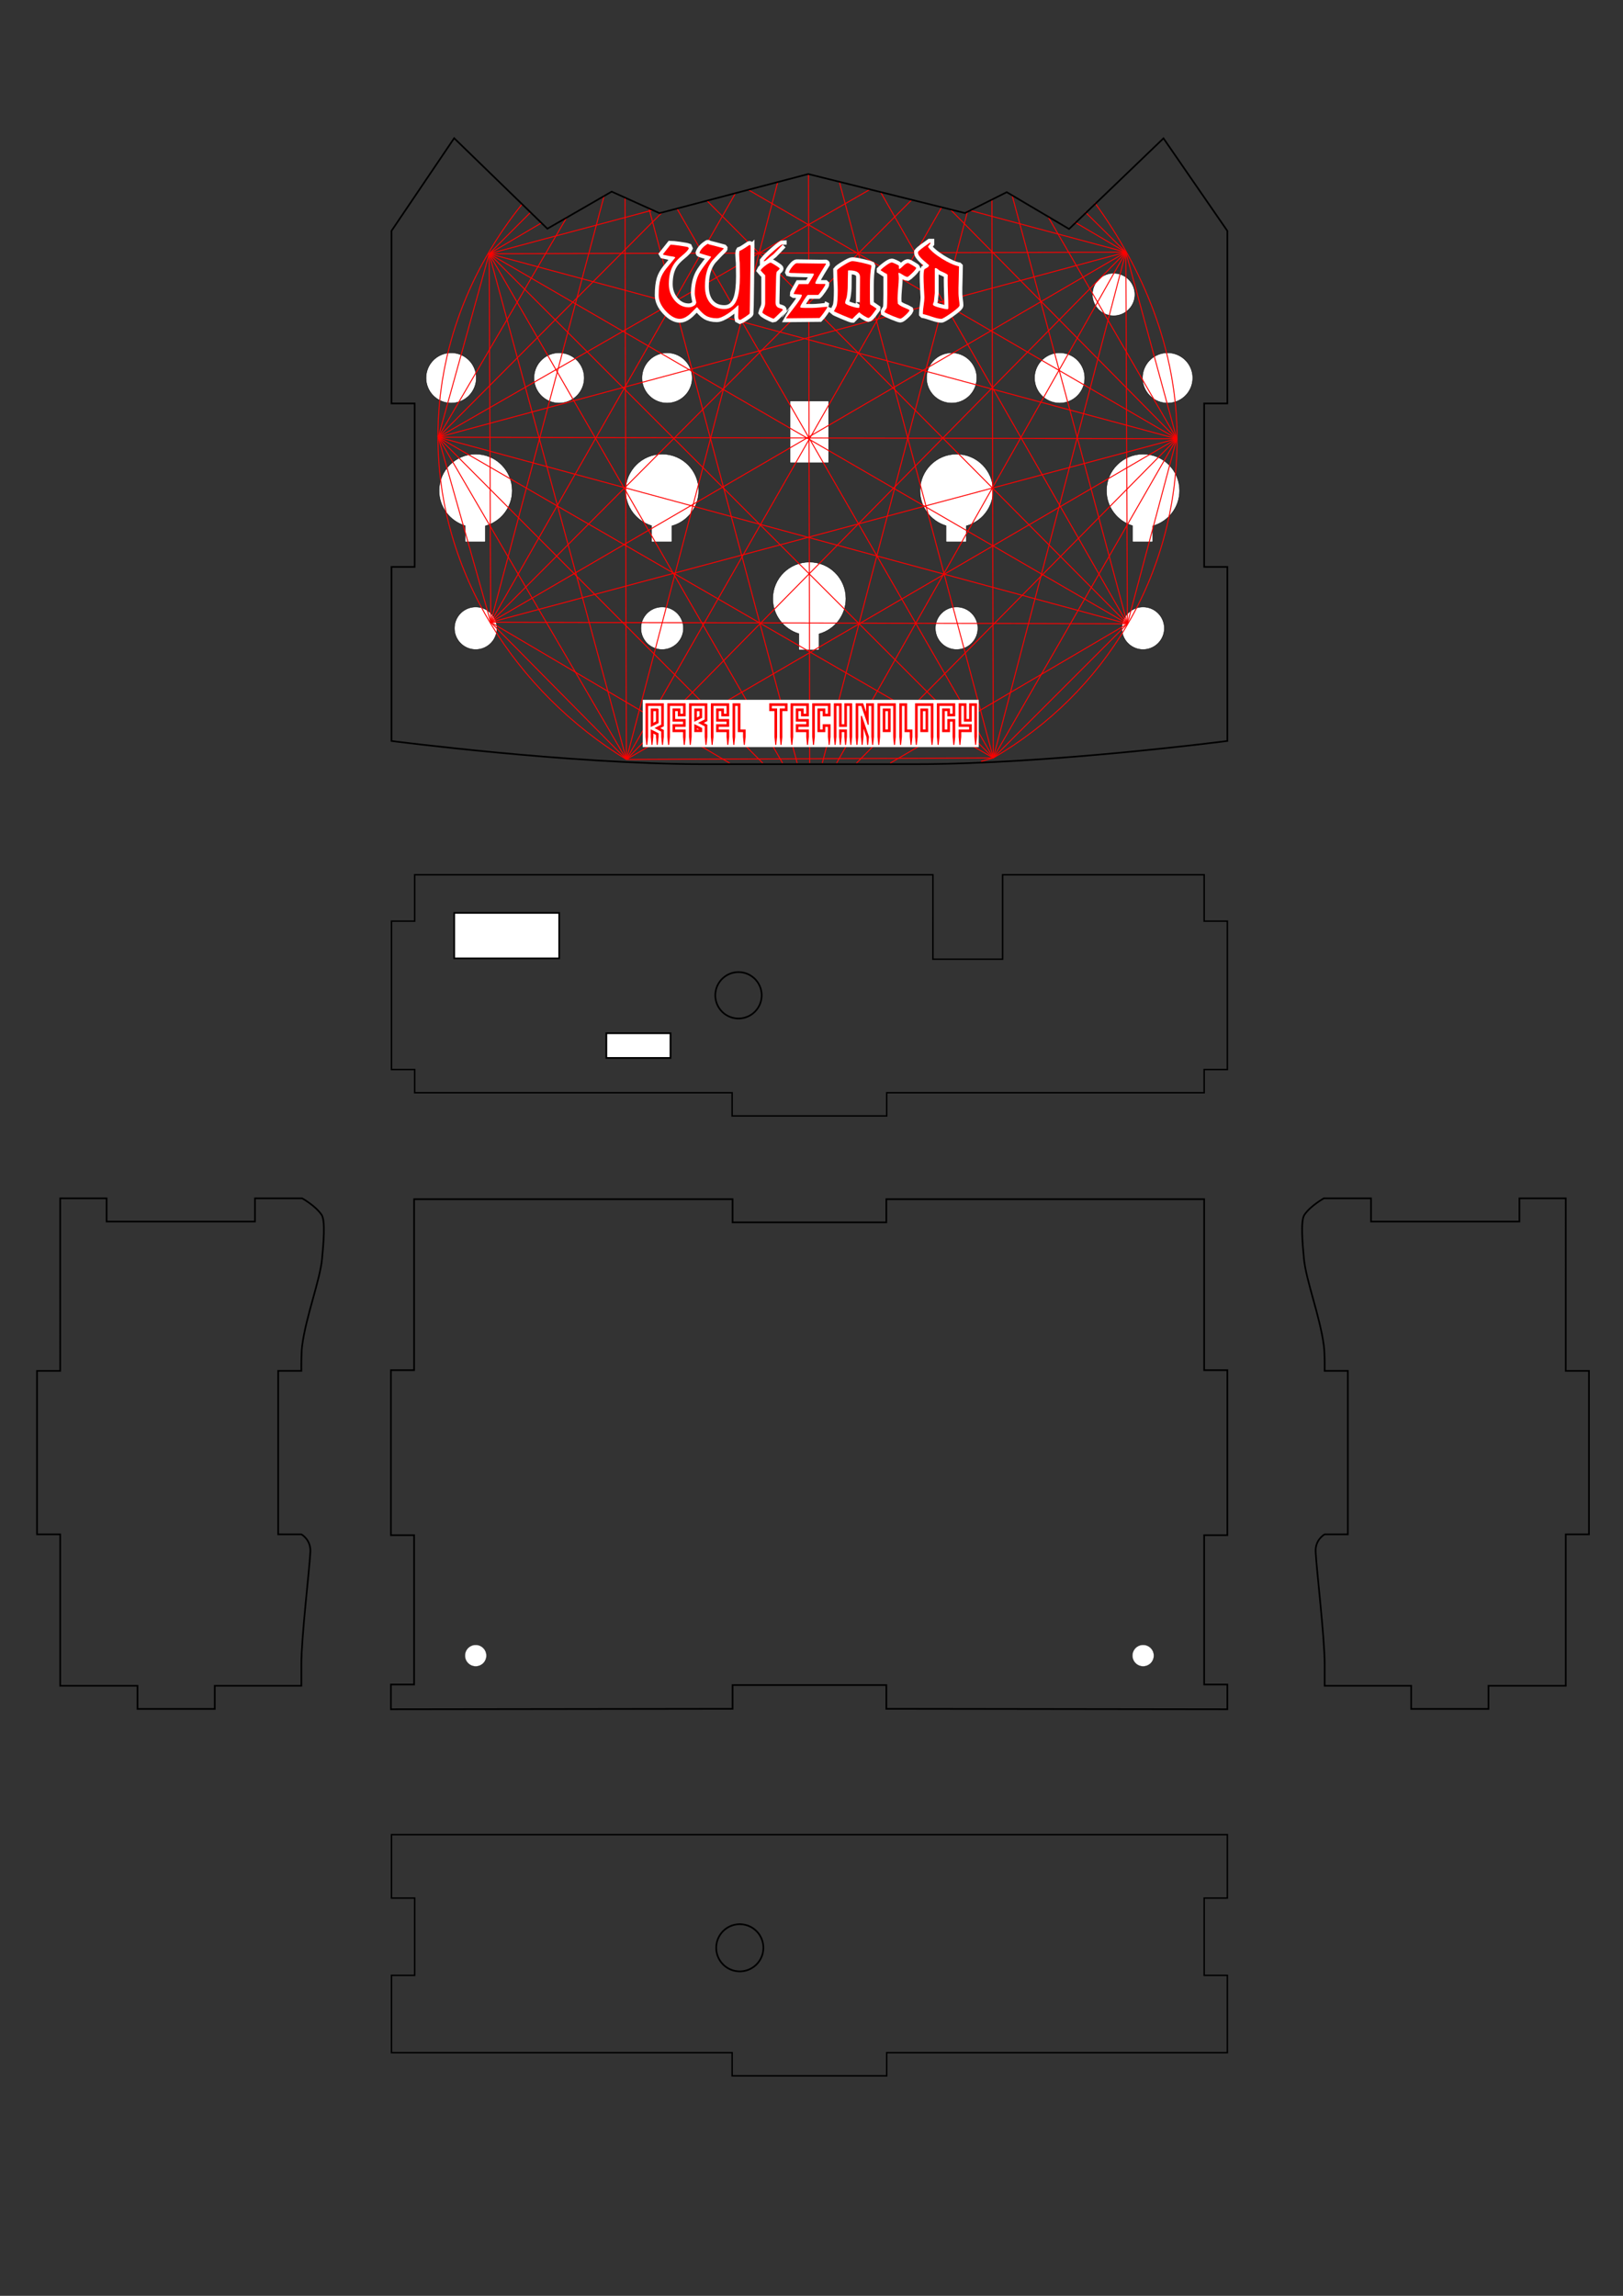 <?xml version="1.0" encoding="UTF-8" standalone="no"?>
<!-- Created with Inkscape (http://www.inkscape.org/) -->

<svg
   xmlns:dc="http://purl.org/dc/elements/1.1/"
   xmlns:cc="http://creativecommons.org/ns#"
   xmlns:rdf="http://www.w3.org/1999/02/22-rdf-syntax-ns#"
   xmlns:svg="http://www.w3.org/2000/svg"
   xmlns="http://www.w3.org/2000/svg"
   xmlns:sodipodi="http://sodipodi.sourceforge.net/DTD/sodipodi-0.dtd"
   xmlns:inkscape="http://www.inkscape.org/namespaces/inkscape"
   width="210mm"
   height="297mm"
   viewBox="0 0 744.094 1052.362"
   id="svg2"
   version="1.1"
   inkscape:version="0.92.1 r15371"
   sodipodi:docname="Wizard.svg">
  <rect x="0" y="0" width="744.094" height="1052.362" fill="#333333" stroke="none"/>
  <defs
     id="defs4">
    <g
       id="potgrading" />
    <g
       id="potgrading-5" />
    <pattern
       y="0"
       x="0"
       height="6"
       width="6"
       patternUnits="userSpaceOnUse"
       id="EMFhbasepattern" />
  </defs>
  <sodipodi:namedview
     id="base"
     pagecolor="#ffffff"
     bordercolor="#666666"
     borderopacity="1.0"
     inkscape:pageopacity="0.0"
     inkscape:pageshadow="2"
     inkscape:zoom="1.7355949"
     inkscape:cx="291.74577"
     inkscape:cy="579.7067"
     inkscape:document-units="mm"
     inkscape:current-layer="layer1"
     showgrid="false"
     units="mm"
     inkscape:window-width="1920"
     inkscape:window-height="1016"
     inkscape:window-x="0"
     inkscape:window-y="27"
     inkscape:window-maximized="1" />
  <g
     inkscape:label="Layer 1"
     inkscape:groupmode="layer"
     id="layer1"
     transform="translate(0,4.7244096e-6)">
    <g
       id="g7227"
       transform="translate(139.619,222)">
      <path
         style="fill:none;stroke:#000000;stroke-width:0.665px;stroke-linecap:butt;stroke-linejoin:miter;stroke-opacity:1"
         d="m 50.49,200.238 v -21.26 l 145.545,-0.002 h 70.866 21.196 l -0.002,38.707 h 31.955 v -38.707 l 92.399,0.002 v 21.26 h 10.63 l -6.1e-4,68.028 h -10.629 v 10.631 H 266.901 v 10.631 h -70.866 v -10.631 l -145.545,4e-4 V 268.267 H 39.86 l 5.8e-4,-68.028 h -3.1e-4 z"
         id="path7229"
         inkscape:connector-curvature="0"
         sodipodi:nodetypes="cccccccccccccccccccccccc" />
    </g>
    <g
       id="g7315"
       transform="translate(139.622,642.001)">
      <g
         transform="translate(0,20)"
         id="g7223">
        <path
           style="fill:none;stroke:#000000;stroke-width:0.665px;stroke-linecap:butt;stroke-linejoin:miter;stroke-opacity:1"
           d="m 39.858,178.976 156.178,0.002 70.866,-7.4e-4 h 156.175 v 29.056 h -10.63 l -1e-5,35.433 h 10.63 v 35.432 H 266.902 v 10.631 H 196.035 V 278.898 H 39.858 V 243.466 H 50.487 V 208.033 H 39.858 Z"
           id="rect4192"
           inkscape:connector-curvature="0"
           sodipodi:nodetypes="ccccccccccccccccccc" />
      </g>
    </g>
    <path
       transform="matrix(2.197,0,0,2.285,9.097,302.781)"
       style="fill:none;stroke:#000000;stroke-width:0.341;stroke-miterlimit:4;stroke-dasharray:none;stroke-opacity:1"
       d="m 154.805,67.156 a 4.838,4.652 0 0 1 -4.838,4.652 4.838,4.652 0 0 1 -4.838,-4.652 4.838,4.652 0 0 1 4.838,-4.652 4.838,4.652 0 0 1 4.838,4.652 z"
       id="path7321" />
    <path
       transform="matrix(2.234,0,0,2.324,4.142,736.766)"
       style="fill:none;stroke:#000000;stroke-width:0.341;stroke-miterlimit:4;stroke-dasharray:none;stroke-opacity:1"
       d="m 154.805,67.156 a 4.838,4.652 0 0 1 -4.838,4.652 4.838,4.652 0 0 1 -4.838,-4.652 4.838,4.652 0 0 1 4.838,-4.652 4.838,4.652 0 0 1 4.838,4.652 z"
       id="path7352" />
    <path
       style="fill:#ffffff;fill-opacity:1;fill-rule:nonzero;stroke:#000000;stroke-width:0.801;stroke-miterlimit:4;stroke-opacity:1;stroke-dasharray:none"
       d="m 277.989,473.614 29.409,0 0,11.337 -29.409,0 z"
       id="rect3126"
       inkscape:connector-curvature="0"
       sodipodi:nodetypes="ccccc" />
    <g
       id="g3168"
       transform="matrix(-1,0,0,1,597.394,-121.474)">
      <path
         style="fill:none;stroke:#000000;stroke-width:0.756px;stroke-linecap:butt;stroke-linejoin:miter;stroke-opacity:1"
         d="m 534.354,904.828 v -10.63 l 35.434,1e-5 v -69.412 h 10.63 v -74.927 h -10.63 l 9.2e-4,-79.088 h -21.261 v 8.631 2 0 h -68.032 v 0 0 0 0 9e-5 10e-5 -10.632 l -21.615,10e-4 c 0,0 -6.114,3.367 -8.95,7.589 -1.811,2.696 -0.805,13.588 -0.197,20.048 0.949,10.075 7.402,26.46 9.147,40.038 0.485,3.775 0.354,11.411 0.354,11.411 h 10.63 l -5.8e-4,74.927 H 459.235 c 0,0 -4.444,2.417 -4.133,8.065 0.485,8.827 4.134,39.274 4.134,51.517 v 9.83 l 39.685,-10e-6 v 10.63 z"
         id="path3170"
         inkscape:connector-curvature="0"
         sodipodi:nodetypes="cccccccccccccccccccccssaccccsscccc" />
    </g>
    <g
       id="g5416"
       style="fill:#ffffff;stroke:#000000;stroke-width:0.05"
       transform="matrix(3.543,0,0,3.543,191.622,96.342)">
      <path
         id="path5428"
         style="fill:#ffffff;stroke:#000000"
         d="m 7.47,31.56 c -2.613,0 -4.738,2.116 -4.738,4.728 0,2.136 1.421,3.946 3.365,4.533 l 0,2.107 2.633,1.41e-4 0,-2.08 c 1.996,-0.555 3.467,-2.388 3.467,-4.561 C 12.198,33.675 10.082,31.56 7.47,31.56 z"
         inkscape:connector-curvature="0" />
      <path
         id="path5478"
         style="fill:#ffffff;stroke:#000000"
         d="m 31.6,31.56 c -2.613,0 -4.738,2.116 -4.738,4.728 0,2.136 1.421,3.946 3.365,4.533 l 0,2.107 2.633,1.41e-4 0,-2.08 c 1.996,-0.555 3.467,-2.388 3.467,-4.561 C 36.328,33.675 34.212,31.56 31.6,31.56 z"
         inkscape:connector-curvature="0" />
      <path
         id="path5528"
         style="fill:#ffffff;stroke:#000000"
         d="m 93.83,31.56 c -2.613,0 -4.738,2.116 -4.738,4.728 0,2.136 1.421,3.946 3.365,4.533 l 0,2.107 2.633,1.41e-4 0,-2.08 c 1.996,-0.555 3.467,-2.388 3.467,-4.561 C 98.558,33.675 96.442,31.56 93.83,31.56 z"
         inkscape:connector-curvature="0" />
      <path
         id="path5578"
         style="fill:#ffffff;stroke:#000000"
         d="m 69.7,31.56 c -2.613,0 -4.738,2.116 -4.738,4.728 0,2.136 1.421,3.946 3.365,4.533 l 0,2.107 2.633,1.41e-4 0,-2.08 c 1.996,-0.555 3.467,-2.388 3.467,-4.561 C 74.428,33.675 72.312,31.56 69.7,31.56 z"
         inkscape:connector-curvature="0" />
      <path
         id="path5628"
         style="fill:#ffffff;stroke:#000000"
         d="m 50.65,45.53 c -2.613,0 -4.738,2.116 -4.738,4.728 0,2.136 1.421,3.946 3.365,4.533 l 0,2.107 2.633,1.41e-4 0,-2.08 c 1.996,-0.555 3.467,-2.388 3.467,-4.561 C 55.378,47.645 53.262,45.53 50.65,45.53 z"
         inkscape:connector-curvature="0" />
      <path
         style="fill:#ffffff;stroke:#000000;stroke-width:0.05"
         d="m 10.22,54.09 a 2.75,2.75 0 0 1 -2.75,2.75 2.75,2.75 0 0 1 -2.75,-2.75 2.75,2.75 0 0 1 2.75,-2.75 A 2.75,2.75 0 0 1 10.22,54.09 Z"
         id="circle5678" />
      <path
         style="fill:#ffffff;stroke:#000000;stroke-width:0.05"
         d="m 34.35,54.09 a 2.75,2.75 0 0 1 -2.75,2.75 2.75,2.75 0 0 1 -2.75,-2.75 2.75,2.75 0 0 1 2.75,-2.75 2.75,2.75 0 0 1 2.75,2.75 z"
         id="circle5680" />
      <path
         style="fill:#ffffff;stroke:#000000;stroke-width:0.05"
         d="m 72.45,54.09 a 2.75,2.75 0 0 1 -2.75,2.75 2.75,2.75 0 0 1 -2.75,-2.75 2.75,2.75 0 0 1 2.75,-2.75 2.75,2.75 0 0 1 2.75,2.75 z"
         id="circle5682" />
      <path
         style="fill:#ffffff;stroke:#000000;stroke-width:0.05"
         d="m 96.58,54.09 a 2.75,2.75 0 0 1 -2.75,2.75 2.75,2.75 0 0 1 -2.75,-2.75 2.75,2.75 0 0 1 2.75,-2.75 2.75,2.75 0 0 1 2.75,2.75 z"
         id="circle5684" />
      <path
         style="fill:#ffffff;stroke:#000000"
         d="m 48.15,24.69 h 5 v 8 h -5 z"
         id="rect5686" />
      <path
         style="fill:#ffffff;stroke:#000000"
         d="m 7.545,21.705 a 3.25,3.25 0 0 1 -3.25,3.25 3.25,3.25 0 0 1 -3.25,-3.25 3.25,3.25 0 0 1 3.25,-3.25 3.25,3.25 0 0 1 3.25,3.25 z"
         id="circle5688" />
      <path
         style="fill:#ffffff;stroke:#000000"
         d="m 21.515,21.705 a 3.25,3.25 0 0 1 -3.25,3.25 3.25,3.25 0 0 1 -3.25,-3.25 3.25,3.25 0 0 1 3.25,-3.25 3.25,3.25 0 0 1 3.25,3.25 z"
         id="circle5690" />
      <path
         style="fill:#ffffff;stroke:#000000"
         d="m 35.485,21.705 a 3.25,3.25 0 0 1 -3.25,3.25 3.25,3.25 0 0 1 -3.25,-3.25 3.25,3.25 0 0 1 3.25,-3.25 3.25,3.25 0 0 1 3.25,3.25 z"
         id="circle5692" />
      <path
         style="fill:#ffffff;stroke:#000000"
         d="m 72.315,21.705 a 3.25,3.25 0 0 1 -3.25,3.25 3.25,3.25 0 0 1 -3.25,-3.25 3.25,3.25 0 0 1 3.25,-3.25 3.25,3.25 0 0 1 3.25,3.25 z"
         id="circle5694" />
      <path
         style="fill:#ffffff;stroke:#000000"
         d="m 86.285,21.705 a 3.25,3.25 0 0 1 -3.25,3.25 3.25,3.25 0 0 1 -3.25,-3.25 3.25,3.25 0 0 1 3.25,-3.25 3.25,3.25 0 0 1 3.25,3.25 z"
         id="circle5696" />
      <path
         style="fill:#ffffff;stroke:#000000"
         d="m 100.255,21.705 a 3.25,3.25 0 0 1 -3.25,3.25 3.25,3.25 0 0 1 -3.25,-3.25 3.25,3.25 0 0 1 3.25,-3.25 3.25,3.25 0 0 1 3.25,3.25 z"
         id="circle5698" />
      <path
         id="path3775"
         d="m 92.77,10.91 a 2.75,2.75 0 0 1 -2.75,2.75 2.75,2.75 0 0 1 -2.75,-2.75 2.75,2.75 0 0 1 2.75,-2.75 2.75,2.75 0 0 1 2.75,2.75 z"
         style="fill:#ffffff;stroke:#000000;stroke-width:0.05"
         inkscape:connector-curvature="0" />
    </g>
    <path
       sodipodi:nodetypes="ccccc"
       inkscape:connector-curvature="0"
       id="path5848"
       d="m 208.249,418.455 h 48.123 v 20.839 h -48.123 z"
       style="fill:#ffffff;fill-opacity:1;fill-rule:nonzero;stroke:#000000;stroke-width:0.775;stroke-miterlimit:4;stroke-dasharray:none;stroke-opacity:1" />
    <g
       transform="translate(148.075,-121.474)"
       id="g10409">
      <path
         sodipodi:nodetypes="cccccccccccccccccccccssaccccsscccc"
         inkscape:connector-curvature="0"
         id="path10411"
         d="m 534.354,904.828 v -10.63 l 35.434,1e-5 v -69.412 h 10.63 v -74.927 h -10.63 l 9.2e-4,-79.088 h -21.261 v 8.631 2 0 h -68.032 v 0 0 0 0 9e-5 10e-5 -10.632 l -21.615,10e-4 c 0,0 -6.114,3.367 -8.95,7.589 -1.811,2.696 -0.805,13.588 -0.197,20.048 0.949,10.075 7.402,26.46 9.147,40.038 0.485,3.775 0.354,11.411 0.354,11.411 h 10.63 l -5.8e-4,74.927 H 459.235 c 0,0 -4.444,2.417 -4.133,8.065 0.485,8.827 4.134,39.274 4.134,51.517 v 9.83 l 39.685,-10e-6 v 10.63 z"
         style="fill:none;stroke:#000000;stroke-width:0.756px;stroke-linecap:butt;stroke-linejoin:miter;stroke-opacity:1" />
    </g>
    <g
       id="g4861"
       transform="matrix(3.745,0,0,3.745,169.829,-288.565)"
       style="stroke:#ff0000;stroke-width:0.118;stroke-miterlimit:4;stroke-dasharray:none;stroke-opacity:1">
      <path
         style="fill:none;stroke:#ff0000;stroke-width:0.472;stroke-linecap:butt;stroke-linejoin:miter;stroke-miterlimit:4;stroke-dasharray:none;stroke-opacity:1"
         d="m 536.086,99.221 c 23.576,32.42 40.325,71.73 40.325,115.581 v 0 c 0,67.297 -35.625,124.57 -90.011,156.268"
         id="path3773"
         transform="matrix(0.25,0,0,0.25,-45.35,77.056)"
         inkscape:connector-curvature="0"
         sodipodi:nodetypes="cccc" />
      <path
         style="fill:none;stroke:#ff0000;stroke-width:0.472;stroke-linecap:butt;stroke-linejoin:miter;stroke-miterlimit:4;stroke-dasharray:none;stroke-opacity:1"
         d="m 306.73,371.825 c -53.512,-32.873 -92.268,-90.743 -92.268,-158.078 0,-43.458 15.972,-82.317 41.102,-113.678"
         id="path3769"
         transform="matrix(0.25,0,0,0.25,-45.35,77.056)"
         inkscape:connector-curvature="0"
         sodipodi:nodetypes="csc" />
      <path
         style="fill:none;stroke:#ff0000;stroke-width:0.472;stroke-linecap:butt;stroke-linejoin:miter;stroke-miterlimit:4;stroke-dasharray:none;stroke-opacity:1"
         d="M 380.93 88.857 L 306.73 371.825 "
         id="path3765"
         transform="matrix(0.25,0,0,0.25,-45.35,77.056)" />
      <path
         style="fill:none;stroke:#ff0000;stroke-width:0.472;stroke-linecap:butt;stroke-linejoin:miter;stroke-miterlimit:4;stroke-dasharray:none;stroke-opacity:1"
         d="M 396.517 373.637 L 395.92 85.257 "
         id="path3761"
         transform="matrix(0.25,0,0,0.25,-45.35,77.056)" />
      <path
         style="fill:none;stroke:#ff0000;stroke-width:0.472;stroke-linecap:butt;stroke-linejoin:miter;stroke-miterlimit:4;stroke-dasharray:none;stroke-opacity:1"
         d="M 324.531 103.688 L 214.63 214.047 "
         id="path3757"
         transform="matrix(0.25,0,0,0.25,-45.35,77.056)" />
      <path
         style="fill:none;stroke:#ff0000;stroke-width:0.472;stroke-linecap:butt;stroke-linejoin:miter;stroke-miterlimit:4;stroke-dasharray:none;stroke-opacity:1"
         d="M 240.297 304.637 L 360.34 94.271 "
         id="path3753"
         transform="matrix(0.25,0,0,0.25,-45.35,77.056)" />
      <path
         style="fill:none;stroke:#ff0000;stroke-width:0.472;stroke-linecap:butt;stroke-linejoin:miter;stroke-miterlimit:4;stroke-dasharray:none;stroke-opacity:1"
         d="M 239.542 124.212 L 264.992 109.213 "
         id="path3749"
         transform="matrix(0.25,0,0,0.25,-45.35,77.056)" />
      <path
         style="fill:none;stroke:#ff0000;stroke-width:0.472;stroke-linecap:butt;stroke-linejoin:miter;stroke-miterlimit:4;stroke-dasharray:none;stroke-opacity:1"
         d="M 431.228 94.052 L 552.078 305.392 "
         id="path3747"
         transform="matrix(0.25,0,0,0.25,-45.35,77.056)" />
      <path
         style="fill:none;stroke:#ff0000;stroke-width:0.472;stroke-linecap:butt;stroke-linejoin:miter;stroke-miterlimit:4;stroke-dasharray:none;stroke-opacity:1"
         d="M 486.4 371.07 L 411.019 89.019 "
         id="path3743"
         transform="matrix(0.25,0,0,0.25,-45.35,77.056)" />
      <path
         style="fill:none;stroke:#ff0000;stroke-width:0.472;stroke-linecap:butt;stroke-linejoin:miter;stroke-miterlimit:4;stroke-dasharray:none;stroke-opacity:1"
         d="M 465.38 102.556 L 576.235 214.802 "
         id="path3741"
         transform="matrix(0.25,0,0,0.25,-45.35,77.056)" />
      <path
         style="fill:none;stroke:#ff0000;stroke-width:0.472;stroke-linecap:butt;stroke-linejoin:miter;stroke-miterlimit:4;stroke-dasharray:none;stroke-opacity:1"
         d="M 551.323 123.457 L 526.205 108.704 "
         id="path3735"
         transform="matrix(0.25,0,0,0.25,-45.35,77.056)" />
      <path
         style="fill:none;stroke:#ff0000;stroke-width:0.472;stroke-linecap:butt;stroke-linejoin:miter;stroke-miterlimit:4;stroke-dasharray:none;stroke-opacity:1"
         d="M 435.893 373.637 L 552.078 305.392 "
         id="path3733"
         transform="matrix(0.25,0,0,0.25,-45.35,77.056)" />
      <path
         style="fill:none;stroke:#ff0000;stroke-width:0.472;stroke-linecap:butt;stroke-linejoin:miter;stroke-miterlimit:4;stroke-dasharray:none;stroke-opacity:1"
         d="M 486.4 371.07 L 480.39 372.787 "
         id="path3729"
         transform="matrix(0.25,0,0,0.25,-45.35,77.056)" />
      <path
         style="fill:none;stroke:#ff0000;stroke-width:0.472;stroke-linecap:butt;stroke-linejoin:miter;stroke-miterlimit:4;stroke-dasharray:none;stroke-opacity:1"
         d="M 409.646 373.637 L 551.323 123.457 "
         id="path3727"
         transform="matrix(0.25,0,0,0.25,-45.35,77.056)" />
      <path
         style="fill:none;stroke:#ff0000;stroke-width:0.472;stroke-linecap:butt;stroke-linejoin:miter;stroke-miterlimit:4;stroke-dasharray:none;stroke-opacity:1"
         d="M 576.235 214.802 L 419.377 373.637 "
         id="path3723"
         transform="matrix(0.25,0,0,0.25,-45.35,77.056)" />
      <path
         style="fill:none;stroke:#ff0000;stroke-width:0.472;stroke-linecap:butt;stroke-linejoin:miter;stroke-miterlimit:4;stroke-dasharray:none;stroke-opacity:1"
         d="M 390.391 373.637 L 317.824 102.116 "
         id="path3719"
         transform="matrix(0.25,0,0,0.25,-45.35,77.056)" />
      <path
         style="fill:none;stroke:#ff0000;stroke-width:0.472;stroke-linecap:butt;stroke-linejoin:miter;stroke-miterlimit:4;stroke-dasharray:none;stroke-opacity:1"
         d="M 473.886 103.179 L 402.649 373.637 "
         id="path3715"
         transform="matrix(0.25,0,0,0.25,-45.35,77.056)" />
      <path
         style="fill:none;stroke:#ff0000;stroke-width:0.472;stroke-linecap:butt;stroke-linejoin:miter;stroke-miterlimit:4;stroke-dasharray:none;stroke-opacity:1"
         d="M 373.561 373.637 L 214.63 214.047 "
         id="path3711"
         transform="matrix(0.25,0,0,0.25,-45.35,77.056)" />
      <path
         style="fill:none;stroke:#ff0000;stroke-width:0.472;stroke-linecap:butt;stroke-linejoin:miter;stroke-miterlimit:4;stroke-dasharray:none;stroke-opacity:1"
         d="M 239.542 124.212 L 383.255 373.638 "
         id="path3707"
         transform="matrix(0.25,0,0,0.25,-45.35,77.056)" />
      <path
         style="fill:none;stroke:#ff0000;stroke-width:0.472;stroke-linecap:butt;stroke-linejoin:miter;stroke-miterlimit:4;stroke-dasharray:none;stroke-opacity:1"
         d="M 240.297 304.637 L 357.371 373.637 "
         id="path3701"
         transform="matrix(0.25,0,0,0.25,-45.35,77.056)" />
      <path
         style="fill:none;stroke:#ff0000;stroke-width:0.472;stroke-linecap:butt;stroke-linejoin:miter;stroke-miterlimit:4;stroke-dasharray:none;stroke-opacity:1"
         d="M 239.542 124.212 L 214.63 214.047 L 277.785 106.006 "
         id="path3697"
         transform="matrix(0.25,0,0,0.25,-45.35,77.056)" />
      <path
         style="fill:none;stroke:#ff0000;stroke-width:0.472;stroke-linecap:butt;stroke-linejoin:miter;stroke-miterlimit:4;stroke-dasharray:none;stroke-opacity:1"
         d="M 426.014 92.752 L 214.63 214.047 L 551.323 123.457 "
         id="path3695"
         transform="matrix(0.25,0,0,0.25,-45.35,77.056)" />
      <path
         style="fill:none;stroke:#ff0000;stroke-width:0.472;stroke-linecap:butt;stroke-linejoin:miter;stroke-miterlimit:4;stroke-dasharray:none;stroke-opacity:1"
         d="M 576.235 214.802 L 214.63 214.047 L 552.078 305.392 "
         id="path3691"
         transform="matrix(0.25,0,0,0.25,-45.35,77.056)" />
      <path
         style="fill:none;stroke:#ff0000;stroke-width:0.472;stroke-linecap:butt;stroke-linejoin:miter;stroke-miterlimit:4;stroke-dasharray:none;stroke-opacity:1"
         d="M 486.4 371.07 L 214.63 214.047 L 306.73 371.825 "
         id="path3689"
         transform="matrix(0.25,0,0,0.25,-45.35,77.056)" />
      <path
         style="fill:none;stroke:#ff0000;stroke-width:0.472;stroke-linecap:butt;stroke-linejoin:miter;stroke-miterlimit:4;stroke-dasharray:none;stroke-opacity:1"
         d="M 214.63 214.047 L 240.297 304.637 "
         id="path3687"
         transform="matrix(0.25,0,0,0.25,-45.35,77.056)" />
      <path
         style="fill:none;stroke:#ff0000;stroke-width:0.472;stroke-linecap:butt;stroke-linejoin:miter;stroke-miterlimit:4;stroke-dasharray:none;stroke-opacity:1"
         d="M 551.323 123.457 L 576.235 214.802 L 513.393 106.4 "
         id="path3683"
         transform="matrix(0.25,0,0,0.25,-45.35,77.056)" />
      <path
         style="fill:none;stroke:#ff0000;stroke-width:0.472;stroke-linecap:butt;stroke-linejoin:miter;stroke-miterlimit:4;stroke-dasharray:none;stroke-opacity:1"
         d="M 366.153 92.743 L 576.235 214.802 L 239.542 124.212 "
         id="path3681"
         transform="matrix(0.25,0,0,0.25,-45.35,77.056)" />
      <path
         style="fill:none;stroke:#ff0000;stroke-width:0.472;stroke-linecap:butt;stroke-linejoin:miter;stroke-miterlimit:4;stroke-dasharray:none;stroke-opacity:1"
         d="M 240.297 304.637 L 576.235 214.802 L 306.73 371.825 "
         id="path3677"
         transform="matrix(0.25,0,0,0.25,-45.35,77.056)" />
      <path
         style="fill:none;stroke:#ff0000;stroke-width:0.472;stroke-linecap:butt;stroke-linejoin:miter;stroke-miterlimit:4;stroke-dasharray:none;stroke-opacity:1"
         d="M 486.4 371.07 L 576.235 214.802 L 552.078 305.392 "
         id="path3675"
         transform="matrix(0.25,0,0,0.25,-45.35,77.056)" />
      <path
         style="fill:none;stroke:#ff0000;stroke-width:0.472;stroke-linecap:butt;stroke-linejoin:miter;stroke-miterlimit:4;stroke-dasharray:none;stroke-opacity:1"
         d="M 446.456 97.844 L 240.297 304.637 "
         id="path3671"
         transform="matrix(0.25,0,0,0.25,-45.35,77.056)" />
      <path
         style="fill:none;stroke:#ff0000;stroke-width:0.472;stroke-linecap:butt;stroke-linejoin:miter;stroke-miterlimit:4;stroke-dasharray:none;stroke-opacity:1"
         d="M 239.542 124.212 L 319.505 102.872 "
         id="path3667"
         transform="matrix(0.25,0,0,0.25,-45.35,77.056)" />
      <path
         style="fill:none;stroke:#ff0000;stroke-width:0.472;stroke-linecap:butt;stroke-linejoin:miter;stroke-miterlimit:4;stroke-dasharray:none;stroke-opacity:1"
         d="M 485.738 97.255 L 486.4 371.07 "
         id="path3665"
         transform="matrix(0.25,0,0,0.25,-45.35,77.056)" />
      <path
         style="fill:none;stroke:#ff0000;stroke-width:0.472;stroke-linecap:butt;stroke-linejoin:miter;stroke-miterlimit:4;stroke-dasharray:none;stroke-opacity:1"
         d="M 306.73 371.825 L 461.112 101.494 "
         id="path3661"
         transform="matrix(0.25,0,0,0.25,-45.35,77.056)" />
      <path
         style="fill:none;stroke:#ff0000;stroke-width:0.472;stroke-linecap:butt;stroke-linejoin:miter;stroke-miterlimit:4;stroke-dasharray:none;stroke-opacity:1"
         d="M 531.375 103.739 L 551.323 123.457 "
         id="path3659"
         transform="matrix(0.25,0,0,0.25,-45.35,77.056)" />
      <path
         style="fill:none;stroke:#ff0000;stroke-width:0.472;stroke-linecap:butt;stroke-linejoin:miter;stroke-miterlimit:4;stroke-dasharray:none;stroke-opacity:1"
         d="M 552.078 305.392 L 495.715 95.954 "
         id="path3655"
         transform="matrix(0.25,0,0,0.25,-45.35,77.056)" />
      <path
         style="fill:none;stroke:#ff0000;stroke-width:0.472;stroke-linecap:butt;stroke-linejoin:miter;stroke-miterlimit:4;stroke-dasharray:none;stroke-opacity:1"
         d="M 345.995 98.045 L 552.078 305.392 "
         id="path3653"
         transform="matrix(0.25,0,0,0.25,-45.35,77.056)" />
      <path
         style="fill:none;stroke:#ff0000;stroke-width:0.472;stroke-linecap:butt;stroke-linejoin:miter;stroke-miterlimit:4;stroke-dasharray:none;stroke-opacity:1"
         d="M 551.323 123.457 L 474.473 102.885 "
         id="path3649"
         transform="matrix(0.25,0,0,0.25,-45.35,77.056)" />
      <path
         style="fill:none;stroke:#ff0000;stroke-width:0.472;stroke-linecap:butt;stroke-linejoin:miter;stroke-miterlimit:4;stroke-dasharray:none;stroke-opacity:1"
         d="M 331.377 101.889 L 486.4 371.07 "
         id="path3647"
         transform="matrix(0.25,0,0,0.25,-45.35,77.056)" />
      <path
         style="fill:none;stroke:#ff0000;stroke-width:0.472;stroke-linecap:butt;stroke-linejoin:miter;stroke-miterlimit:4;stroke-dasharray:none;stroke-opacity:1"
         d="M 295.929 95.539 L 240.297 304.637 "
         id="path3643"
         transform="matrix(0.25,0,0,0.25,-45.35,77.056)" />
      <path
         style="fill:none;stroke:#ff0000;stroke-width:0.472;stroke-linecap:butt;stroke-linejoin:miter;stroke-miterlimit:4;stroke-dasharray:none;stroke-opacity:1"
         d="M 306.73 371.825 L 306.069 96.819 "
         id="path3639"
         transform="matrix(0.25,0,0,0.25,-45.35,77.056)" />
      <path
         style="fill:none;stroke:#ff0000;stroke-width:0.472;stroke-linecap:butt;stroke-linejoin:miter;stroke-miterlimit:4;stroke-dasharray:none;stroke-opacity:1"
         d="M 259.69 104.065 L 239.542 124.212 L 551.323 123.457 "
         id="path3637"
         transform="matrix(0.25,0,0,0.25,-45.35,77.056)" />
      <path
         style="fill:none;stroke:#ff0000;stroke-width:0.472;stroke-linecap:butt;stroke-linejoin:miter;stroke-miterlimit:4;stroke-dasharray:none;stroke-opacity:1"
         d="M 239.542 124.212 L 552.078 305.392 "
         id="path3633"
         transform="matrix(0.25,0,0,0.25,-45.35,77.056)" />
      <path
         style="fill:none;stroke:#ff0000;stroke-width:0.472;stroke-linecap:butt;stroke-linejoin:miter;stroke-miterlimit:4;stroke-dasharray:none;stroke-opacity:1"
         d="M 486.4 371.07 L 239.542 124.212 L 306.73 371.825 "
         id="path3631"
         transform="matrix(0.25,0,0,0.25,-45.35,77.056)" />
      <path
         style="fill:none;stroke:#ff0000;stroke-width:0.472;stroke-linecap:butt;stroke-linejoin:miter;stroke-miterlimit:4;stroke-dasharray:none;stroke-opacity:1"
         d="M 239.542 124.212 L 240.297 304.637 "
         id="path3629"
         transform="matrix(0.25,0,0,0.25,-45.35,77.056)" />
      <path
         style="fill:none;stroke:#ff0000;stroke-width:0.472;stroke-linecap:butt;stroke-linejoin:miter;stroke-miterlimit:4;stroke-dasharray:none;stroke-opacity:1"
         d="M 551.323 123.457 L 240.297 304.637 "
         id="path3627"
         transform="matrix(0.25,0,0,0.25,-45.35,77.056)" />
      <path
         style="fill:none;stroke:#ff0000;stroke-width:0.472;stroke-linecap:butt;stroke-linejoin:miter;stroke-miterlimit:4;stroke-dasharray:none;stroke-opacity:1"
         d="M 551.323 123.457 L 306.73 371.825 "
         id="path3625"
         transform="matrix(0.25,0,0,0.25,-45.35,77.056)" />
      <path
         style="fill:none;stroke:#ff0000;stroke-width:0.472;stroke-linecap:butt;stroke-linejoin:miter;stroke-miterlimit:4;stroke-dasharray:none;stroke-opacity:1"
         d="M 551.323 123.457 L 486.4 371.07 "
         id="path3623"
         transform="matrix(0.25,0,0,0.25,-45.35,77.056)" />
      <path
         style="fill:none;stroke:#ff0000;stroke-width:0.472;stroke-linecap:butt;stroke-linejoin:miter;stroke-miterlimit:4;stroke-dasharray:none;stroke-opacity:1"
         d="M 551.323 123.457 L 552.078 305.392 "
         id="path3621"
         transform="matrix(0.25,0,0,0.25,-45.35,77.056)" />
      <path
         style="fill:none;stroke:#ff0000;stroke-width:0.472;stroke-linecap:butt;stroke-linejoin:miter;stroke-miterlimit:4;stroke-dasharray:none;stroke-opacity:1"
         d="M 240.297 304.637 L 552.078 305.392 "
         id="path3619"
         transform="matrix(0.25,0,0,0.25,-45.35,77.056)" />
      <path
         style="fill:none;stroke:#ff0000;stroke-width:0.472;stroke-linecap:butt;stroke-linejoin:miter;stroke-miterlimit:4;stroke-dasharray:none;stroke-opacity:1"
         d="M 306.73 371.825 L 486.4 371.07 "
         id="path3617"
         transform="matrix(0.25,0,0,0.25,-45.35,77.056)" />
      <path
         style="fill:none;stroke:#ff0000;stroke-width:0.472;stroke-linecap:butt;stroke-linejoin:miter;stroke-miterlimit:4;stroke-dasharray:none;stroke-opacity:1"
         d="M 486.4 371.07 L 552.078 305.392 "
         id="path3615"
         transform="matrix(0.25,0,0,0.25,-45.35,77.056)" />
      <path
         style="fill:none;stroke:#ff0000;stroke-width:0.472;stroke-linecap:butt;stroke-linejoin:miter;stroke-miterlimit:4;stroke-dasharray:none;stroke-opacity:1"
         d="M 306.73 371.825 L 240.297 304.637 "
         id="path4782"
         transform="matrix(0.25,0,0,0.25,-45.35,77.056)" />
    </g>
    <g
       transform="translate(0.005,0.229)"
       id="g1137"
       style="fill:#ffffff;stroke:#ff0000">
      <rect
         style="fill:#ffffff;stroke:#ffffff;stroke-width:2.836;stroke-miterlimit:4;stroke-dasharray:none;stroke-opacity:1"
         id="rect1095"
         width="151.214"
         height="18.83"
         x="296.074"
         y="321.971" />
      <g
         id="g1093"
         style="fill:#ff0000;stroke:#ff0000">
        <g
           style="fill:#ff0000;stroke:#ff0000"
           id="g656-0_1_-6-4-3"
           transform="matrix(0.441,0,0,0.441,129.509,-481.832)">
          <path
             style="fill:#ff0000;stroke:#ff0000"
             id="path658-4_1_-1-0-6"
             inkscape:connector-curvature="0"
             d="m 379.623,1857.944 -0.912,8.363 -0.828,-8.363 v -34.359 h 18.071 v 23.126 l -4.311,2.176 4.311,2.231 v 6.81 l -0.916,8.379 -0.828,-8.363 v -5.747 l -6.4,-3.375 6.4,-3.183 v -20.31 h -14.59 v 32.615 z m 10.889,-28.917 v 14.312 l -7.186,3.635 v -17.946 h 7.186 z m -6.356,37.283 -0.828,-8.329 v -7.07 l 7.186,3.673 v 3.358 l -0.916,8.371 -0.828,-8.363 v -2.303 l -3.701,-1.921 v 4.224 z m 4.615,-35.539 h -3.701 v 13.337 l 3.701,-1.869 z" />
          <path
             style="fill:#ff0000;stroke:#ff0000"
             id="path660-80_1_-5-6-7"
             inkscape:connector-curvature="0"
             d="m 418.645,1857.944 -0.915,8.363 -0.828,-8.363 v -5.398 h -10.889 v -7.231 h 10.889 v -3.657 h -10.889 v -12.673 h 7.186 v 5.442 h 3.703 v -9.102 h -14.591 v 32.618 l -0.912,8.363 -0.828,-8.363 v -34.359 h 18.071 v 12.584 h -7.186 v -5.442 h -3.701 v 9.185 h 10.887 v 7.145 h -10.887 v 3.745 h 10.887 v 7.142 h 0.003 z" />
          <path
             style="fill:#ff0000;stroke:#ff0000"
             id="path662-4_1_-9-2-5"
             inkscape:connector-curvature="0"
             d="m 441.202,1857.936 -0.914,8.371 -0.828,-8.357 v -11.189 l -6.378,-3.35 6.378,-3.192 v -14.893 h -14.59 v 32.618 l -0.914,8.363 -0.825,-8.363 v -34.359 h 18.071 v 17.706 l -4.296,2.17 4.296,2.223 z m -5.442,-28.909 v 8.867 l -7.186,3.635 v -12.501 h 7.186 z m 0,20.053 v 3.421 h -7.186 v -7.056 z m -1.744,-18.309 h -3.698 v 7.926 l 3.698,-1.874 z m 0,19.378 -3.698,-1.871 v 2.483 h 3.698 z" />
          <path
             style="fill:#ff0000;stroke:#ff0000"
             id="path664-2_1_-4-9-3"
             inkscape:connector-curvature="0"
             d="m 463.893,1857.944 -0.916,8.363 -0.828,-8.363 v -5.398 h -10.887 v -7.231 h 10.887 v -3.657 h -10.887 v -12.673 h 7.186 v 5.442 h 3.701 v -9.102 h -14.591 v 32.618 l -0.911,8.363 -0.828,-8.363 v -34.359 h 18.071 v 12.584 h -7.186 v -5.442 H 453 v 9.185 h 10.89 v 7.145 H 453 v 3.745 h 10.89 v 7.142 h 0.003 z" />
          <path
             style="fill:#ff0000;stroke:#ff0000"
             id="path666-9_1_-9-9-5"
             inkscape:connector-curvature="0"
             d="m 481.009,1857.944 -0.916,8.363 -0.828,-8.363 v -5.398 h -5.442 v -27.22 h -3.704 v 32.618 l -0.911,8.363 -0.828,-8.363 v -34.359 h 7.186 v 27.22 h 5.442 v 7.139 z" />
          <path
             style="fill:#ff0000;stroke:#ff0000"
             id="path668-6_1_-0-0-6"
             inkscape:connector-curvature="0"
             d="m 519.158,1857.944 -0.916,8.363 -0.828,-8.363 v -28.958 h 5.442 v -3.66 h -14.591 v 3.66 h 5.442 v 28.958 l -0.911,8.363 -0.828,-8.363 v -27.217 h -5.442 v -7.145 h 18.071 v 7.145 h -5.442 v 27.217 z" />
          <path
             style="fill:#ff0000;stroke:#ff0000"
             id="path670-1_1_-9-8-2"
             inkscape:connector-curvature="0"
             d="m 546.721,1857.944 -0.916,8.363 -0.828,-8.363 v -5.398 H 534.09 v -7.231 h 10.887 v -3.657 H 534.09 v -12.673 h 7.186 v 5.442 h 3.701 v -9.102 h -14.589 v 32.618 l -0.914,8.363 -0.828,-8.363 v -34.359 h 18.071 v 12.584 h -7.186 v -5.442 h -3.701 v 9.185 h 10.887 v 7.145 H 535.83 v 3.745 h 10.887 v 7.142 h 0.004 z" />
          <path
             style="fill:#ff0000;stroke:#ff0000"
             id="path672-0_1_-1-1-9"
             inkscape:connector-curvature="0"
             d="m 569.282,1857.944 -0.916,8.363 -0.825,-8.363 v -10.843 h -3.704 v 5.445 h -7.184 v -23.56 h 7.184 v 5.442 h 3.704 v -9.102 h -14.589 v 32.618 l -0.914,8.363 -0.828,-8.363 v -34.359 h 18.074 v 12.584 h -7.186 v -5.442 h -3.701 v 20.075 h 3.701 v -5.442 h 7.186 v 12.584 z" />
          <path
             style="fill:#ff0000;stroke:#ff0000"
             id="path674-4_1_-7-3-1"
             inkscape:connector-curvature="0"
             d="m 591.749,1857.944 -0.914,8.363 -0.828,-8.363 v -32.618 h -3.701 v 21.775 h -7.186 v -21.775 h -3.701 v 32.618 l -0.914,8.363 -0.828,-8.363 v -34.359 h 7.184 v 21.778 h 3.704 v -21.778 h 7.184 z m -5.44,0 -0.916,8.363 -0.825,-8.363 v -5.442 h -3.704 v 5.442 l -0.914,8.363 -0.828,-8.363 v -7.184 h 7.186 v 7.184 z" />
          <path
             style="fill:#ff0000;stroke:#ff0000"
             id="path676-2_1_-7-1-2"
             inkscape:connector-curvature="0"
             d="m 614.44,1857.944 -0.914,8.363 -0.825,-8.363 v -32.618 h -3.745 v 20.047 l -6.909,-20.047 h -3.939 v 32.618 l -0.914,8.363 -0.828,-8.363 v -34.359 h 6.923 l 3.92,11.452 v -11.452 h 7.231 z m -5.182,-0.017 -0.919,8.382 -0.833,-8.363 -3.953,-11.455 v 11.455 l -0.914,8.363 -0.828,-8.363 v -21.681 z" />
          <path
             style="fill:#ff0000;stroke:#ff0000"
             id="path678-2_1_-1-1-7"
             inkscape:connector-curvature="0"
             d="m 637.128,1857.944 -0.914,8.363 -0.825,-8.363 v -32.618 h -14.591 v 32.618 l -0.914,8.363 -0.828,-8.363 v -34.359 h 18.074 v 34.359 z m -5.445,-28.917 v 23.474 h -7.181 v -23.474 z m -1.738,1.744 h -3.704 v 19.989 h 3.704 z" />
          <path
             style="fill:#ff0000;stroke:#ff0000"
             id="path680-20_1_-1-0-0"
             inkscape:connector-curvature="0"
             d="m 654.374,1857.944 -0.914,8.363 -0.825,-8.363 v -5.398 h -5.445 v -27.22 h -3.704 v 32.618 l -0.911,8.363 -0.828,-8.363 v -34.359 h 7.181 v 27.22 h 5.445 v 7.139 z" />
          <path
             style="fill:#ff0000;stroke:#ff0000"
             id="path682-5_1_-5-3-9"
             inkscape:connector-curvature="0"
             d="m 676.19,1857.944 -0.914,8.363 -0.828,-8.363 v -32.618 h -14.586 v 32.618 l -0.914,8.363 -0.828,-8.363 v -34.359 h 18.071 v 34.359 z m -5.439,-28.917 v 23.474 h -7.186 v -23.474 z m -1.744,1.744 h -3.704 v 19.989 h 3.704 z" />
          <path
             style="fill:#ff0000;stroke:#ff0000"
             id="path684-5_1_-9-4-3"
             inkscape:connector-curvature="0"
             d="m 698.879,1857.944 -0.914,8.363 -0.825,-8.363 v -16.285 h -3.704 v 10.887 h -7.186 v -23.56 h 7.186 v 5.442 h 3.704 v -9.102 h -14.588 v 32.618 l -0.914,8.363 -0.828,-8.363 v -34.359 h 18.071 v 12.584 h -7.183 v -5.442 h -3.704 v 20.075 h 3.704 v -10.89 h 7.183 v 18.032 z" />
          <path
             style="fill:#ff0000;stroke:#ff0000"
             id="path686-2_1_-7-0-6"
             inkscape:connector-curvature="0"
             d="m 721.484,1857.944 -0.914,8.363 -0.828,-8.363 v -32.618 h -3.701 v 16.333 h -7.186 v -16.333 h -3.704 v 19.989 h 10.89 v 7.231 h -10.89 v 5.398 l -0.911,8.363 -0.828,-8.363 v -7.142 H 714.3 v -3.745 h -10.887 v -23.472 h 7.181 v 16.33 h 3.707 v -16.33 h 7.183 z" />
        </g>
      </g>
    </g>
    <g
       transform="translate(215.063,46)"
       id="g2730"
       style="stroke:#ffffff;stroke-width:3.543;stroke-miterlimit:4;stroke-dasharray:none;fill:#ffffff">
      <path
         inkscape:connector-curvature="0"
         id="path2718"
         style="font-style:normal;font-variant:normal;font-weight:normal;font-stretch:normal;font-size:medium;line-height:125%;font-family:'Typographer Uncialgotisch';-inkscape-font-specification:'Typographer Uncialgotisch';letter-spacing:0px;word-spacing:0px;fill:#ffffff;fill-opacity:1;stroke:#ffffff;stroke-width:3.543;stroke-linecap:butt;stroke-linejoin:miter;stroke-opacity:1;stroke-miterlimit:4;stroke-dasharray:none"
         d="m 129.073,68.075 q 0,2.618 -0.184,15.709 -0.184,13.527 -0.257,13.876 -0.073,0.305 -2.02,1.615 -1.946,1.265 -2.387,1.396 l -0.661,-0.349 -0.184,-0.916 0.11,-5.455 -0.22,0 q -2.02,2.051 -4.591,3.796 -3.195,2.138 -5.105,2.138 -2.975,0 -4.995,-1.178 -1.8,-1.091 -3.966,-3.84 l -0.11,-0.044 q -0.22,0 -1.506,1.396 -1.579,1.702 -2.754,2.531 -1.91,1.396 -3.599,1.396 -3.122,0 -6.427,-3.535 -3.305,-3.578 -3.305,-7.287 0,-4.669 0.845,-7.462 0.698,-2.269 2.534,-4.626 2.093,-2.531 4.187,-5.106 0.184,-0.305 -0.992,-0.524 -1.506,-0.131 -4.444,-0.829 L 88.895,70.519 92.347,66.155 q 1.028,0 4.15,0.436 3.305,0.48 3.966,0.742 l 0.257,0.567 q -0.514,1.222 -3.122,3.316 -2.791,2.269 -4.003,4.364 -2.02,3.404 -2.02,8.64 0,4.32 2.681,7.506 2.718,3.142 6.427,3.142 1.689,0 3.085,-1.222 l 0.404,-0.96 q -0.698,-3.055 -0.698,-4.145 0,-5.367 2.02,-9.207 1.028,-2.007 5.178,-7.156 l 0.257,-0.393 -0.11,-0.175 -3.93,-1.178 q -1.285,-0.393 -1.285,-0.524 0.808,-2.313 3.783,-4.145 0.11,-0.087 0.294,0.087 0.22,0.175 0.257,0.175 2.203,0.524 6.684,1.745 l 0.11,0.131 q 0,0.131 -0.331,0.436 -1.689,1.571 -4.921,5.106 -3.342,4.276 -3.342,11.782 0,4.887 2.387,7.68 2.387,2.749 6.537,2.749 4.223,0 5.913,-4.887 1.175,-3.491 1.175,-10.036 0,-1.265 -0.037,-3.316 -0.037,-2.095 -0.037,-2.836 0,-0.349 -0.147,-1.789 -0.11,-1.484 -0.11,-2.269 0,-1.178 0.257,-1.571 0.918,-0.305 2.277,-1.222 1.065,-0.698 2.167,-1.44 0.147,-0.087 0.551,0.305 l 0,1.484 z" />
      <path
         inkscape:connector-curvature="0"
         id="path2720"
         style="font-style:normal;font-variant:normal;font-weight:normal;font-stretch:normal;font-size:medium;line-height:125%;font-family:'Typographer Uncialgotisch';-inkscape-font-specification:'Typographer Uncialgotisch';letter-spacing:0px;word-spacing:0px;fill:#ffffff;fill-opacity:1;stroke:#ffffff;stroke-width:3.543;stroke-linecap:butt;stroke-linejoin:miter;stroke-opacity:1;stroke-miterlimit:4;stroke-dasharray:none"
         d="m 143.816,66.155 -4.233,4.364 q -1.135,0.829 -3.273,2.662 -0.567,0.567 -1.222,0.567 l 0,-0.175 q 0.393,-0.48 1.222,-1.44 1.178,-1.222 3.709,-3.447 3.185,-2.749 3.796,-2.749 l 0,0.218 z m 0,29.978 q -4.015,4.015 -4.233,3.971 -1.004,-0.305 -2.749,-1.222 -2.007,-1.047 -2.4,-1.615 0.131,-0.611 0.785,-2.051 0.524,-1.178 0.524,-2.356 l 0,-12.698 q -0.96,-0.873 -2.095,-2.225 0.349,-0.785 2.051,-2.095 1.571,-1.222 2.531,-1.484 0.742,0.305 2.182,1.222 1.615,1.004 1.964,1.484 0.087,0.262 -1.353,1.527 -0.262,1.047 -0.262,2.313 0,1.964 -0.131,5.891 -0.131,3.884 -0.131,5.847 0,1.484 0.873,2.138 0.393,0.349 1.571,0.655 0.873,0.218 0.873,0.655 l 0,0.044 z" />
      <path
         inkscape:connector-curvature="0"
         id="path2722"
         style="font-style:normal;font-variant:normal;font-weight:normal;font-stretch:normal;font-size:medium;line-height:125%;font-family:'Typographer Uncialgotisch';-inkscape-font-specification:'Typographer Uncialgotisch';letter-spacing:0px;word-spacing:0px;fill:#ffffff;fill-opacity:1;stroke:#ffffff;stroke-width:3.543;stroke-linecap:butt;stroke-linejoin:miter;stroke-opacity:1;stroke-miterlimit:4;stroke-dasharray:none"
         d="m 164.311,94.606 q -0.262,0.829 -1.615,2.662 -1.178,1.658 -2.007,2.487 -2.575,0 -7.724,0.087 -5.149,0.087 -7.724,0.087 0,-0.044 3.622,-4.756 3.665,-4.713 3.665,-5.804 0,-0.262 -0.175,-0.305 l -3.404,-0.262 -0.131,-0.087 q 0,-0.48 2.356,-4.495 l 4.364,0 q 0.218,-0.305 1.353,-2.269 1.178,-1.964 1.178,-2.138 0,-0.218 -0.131,-0.393 -9.513,-0.262 -8.684,-0.262 -2.095,0 -2.444,-0.131 l -0.131,-0.262 q 0.218,-0.916 1.484,-2.487 1.309,-1.615 2.095,-1.615 1.789,0 6.589,0.087 4.189,0.087 6.633,0.044 0.131,0.044 0.131,0.175 l 0,0.087 q -4.756,7.593 -4.887,8.727 l 0.218,0.305 q 0.218,0.087 4.276,0.087 l 0.131,0.131 q 0,0.48 -1.396,2.487 -1.396,1.964 -1.92,2.4 l -4.756,0 q -0.349,0.131 -1.92,2.575 -1.527,2.444 -1.527,2.836 0,0.305 0.131,0.393 1.004,0.131 1.702,0.131 l 3.753,0 q 1.178,0 3.491,-0.218 2.313,-0.262 3.404,-0.305 z" />
      <path
         inkscape:connector-curvature="0"
         id="path2724"
         style="font-style:normal;font-variant:normal;font-weight:normal;font-stretch:normal;font-size:medium;line-height:125%;font-family:'Typographer Uncialgotisch';-inkscape-font-specification:'Typographer Uncialgotisch';letter-spacing:0px;word-spacing:0px;fill:#ffffff;fill-opacity:1;stroke:#ffffff;stroke-width:3.543;stroke-linecap:butt;stroke-linejoin:miter;stroke-opacity:1;stroke-miterlimit:4;stroke-dasharray:none"
         d="m 186.819,95.522 q -0.873,1.222 -1.789,2.444 -1.309,1.702 -1.964,1.789 -0.611,-0.131 -2.182,-1.091 -1.527,-1.004 -1.876,-1.44 l -0.262,0 q -1.571,1.396 -3.011,2.924 l -0.087,0 q -0.524,0 -4.32,-1.615 -3.796,-1.615 -4.058,-1.876 0.436,-0.742 1.178,-2.313 0.567,-1.658 0.567,-7.244 0,-1.571 -0.175,-4.625 -0.131,-3.098 -0.131,-4.669 0.655,-0.829 3.36,-2.444 2.705,-1.658 3.622,-1.658 1.222,0 4.32,0.698 3.142,0.698 4.276,1.178 l 0.175,0.393 q -0.698,3.229 -0.698,9.382 l 0,5.847 q 0,1.222 0.131,2.356 1.004,0.567 2.924,1.92 l 0,0.044 z m -7.593,-14.575 q 0,-3.011 -4.887,-3.011 l -0.48,0 -0.131,0.175 q 0,1.178 -0.087,3.491 -0.044,2.313 -0.044,3.491 0,2.269 -0.436,4.887 -0.044,0.393 -0.436,1.44 -0.305,0.873 -0.305,1.44 0,0.611 2.662,1.484 2.4,0.785 3.36,0.785 l 0.262,0 0.175,-0.131 q 0.262,-2.88 0.262,-2.487 0,-1.92 0.044,-5.76 0.044,-3.884 0.044,-5.804 z" />
      <path
         inkscape:connector-curvature="0"
         id="path2726"
         style="font-style:normal;font-variant:normal;font-weight:normal;font-stretch:normal;font-size:medium;line-height:125%;font-family:'Typographer Uncialgotisch';-inkscape-font-specification:'Typographer Uncialgotisch';letter-spacing:0px;word-spacing:0px;fill:#ffffff;fill-opacity:1;stroke:#ffffff;stroke-width:3.543;stroke-linecap:butt;stroke-linejoin:miter;stroke-opacity:1;stroke-miterlimit:4;stroke-dasharray:none"
         d="m 205.028,76.846 q -0.305,0.742 -1.789,2.225 -1.44,1.44 -2.225,1.876 -0.785,-0.087 -1.964,-0.829 -1.309,-0.873 -1.876,-1.047 -0.262,-0.087 -0.349,0.131 0.175,1.047 0.175,2.4 0,1.527 -0.305,4.713 -0.262,3.142 -0.262,4.495 0,0.436 0.044,1.265 0.087,0.829 0.087,1.135 0.829,0.873 2.531,1.615 2.225,0.916 2.749,1.265 l 0.044,0.218 q -0.262,0.698 -1.92,2.225 -1.658,1.527 -2.269,1.527 -0.524,0 -3.535,-1.222 -2.967,-1.265 -3.665,-1.702 -0.087,-0.393 0.349,-1.004 0.567,-0.785 0.611,-0.96 0.262,-0.742 0.262,-6.327 l 0,-7.942 q 0,-0.567 -0.131,-1.309 -1.091,-0.436 -2.924,-1.702 l 0,-0.131 q 0.873,-0.916 2.444,-2.051 1.92,-1.396 2.662,-1.396 0.436,0 1.615,0.567 1.178,0.524 1.658,0.916 l 0,1.309 0.218,0.131 q 0.175,0.087 0.829,-0.48 0.655,-0.611 1.396,-1.309 1.047,-0.873 1.702,-0.873 0.393,0 2.051,1.004 1.658,0.96 1.789,1.265 z" />
      <path
         inkscape:connector-curvature="0"
         id="path2728"
         style="font-style:normal;font-variant:normal;font-weight:normal;font-stretch:normal;font-size:medium;line-height:125%;font-family:'Typographer Uncialgotisch';-inkscape-font-specification:'Typographer Uncialgotisch';letter-spacing:0px;word-spacing:0px;fill:#ffffff;fill-opacity:1;stroke:#ffffff;stroke-width:3.543;stroke-linecap:butt;stroke-linejoin:miter;stroke-opacity:1;stroke-miterlimit:4;stroke-dasharray:none"
         d="m 224.852,93.995 q 0,0.785 -3.796,3.491 -3.796,2.662 -4.538,2.662 -1.484,0 -4.145,-0.916 -3.098,-1.047 -4.189,-1.222 l -0.131,-0.131 0,-0.48 q 0,-1.091 0.349,-3.447 0.349,-2.4 0.349,-3.622 0,-0.655 -0.218,-4.102 -0.175,-3.447 -0.175,-5.236 0,-2.793 0.393,-3.578 l 1.702,-1.004 0.393,-0.698 0,-0.175 q -1.484,-1.309 -2.967,-2.575 -2.051,-1.92 -2.051,-3.055 l 0,-0.436 q 0.611,-0.785 2.531,-2.182 2.705,-1.92 2.88,-2.051 l 0.262,0 0,0.393 -1.047,1.309 0,0.262 q 1.833,2.575 6.371,5.411 4.364,2.705 7.636,3.447 l 0.131,0.131 0,0.611 q 0,1.702 -0.131,5.804 -0.131,3.753 -0.087,5.847 0,0.916 0.218,2.793 0.262,1.833 0.262,2.749 z m -5.149,1.484 0,-1.396 q 0,-1.789 -0.175,-5.847 -0.131,-3.796 -0.131,-5.847 l 0.044,-2.356 q -0.305,-0.436 -1.745,-1.091 -1.789,-0.785 -2.051,-0.96 -0.436,-0.349 -0.873,-0.698 -0.611,-0.436 -0.96,-0.436 -0.305,0.131 -0.305,0.393 0,11.127 0,11.127 -0.131,1.265 -0.393,3.796 0,0.175 -0.218,0.611 -0.218,0.436 -0.218,0.829 0,0.655 3.055,1.44 2.749,0.742 3.709,0.698 l 0.262,-0.262 z" />
    </g>
    <g
       id="g5981"
       transform="translate(215.063,46)"
       style="stroke:none;fill:#ff0000">
      <path
         d="m 129.073,68.075 q 0,2.618 -0.184,15.709 -0.184,13.527 -0.257,13.876 -0.073,0.305 -2.02,1.615 -1.946,1.265 -2.387,1.396 l -0.661,-0.349 -0.184,-0.916 0.11,-5.455 -0.22,0 q -2.02,2.051 -4.591,3.796 -3.195,2.138 -5.105,2.138 -2.975,0 -4.995,-1.178 -1.8,-1.091 -3.966,-3.84 l -0.11,-0.044 q -0.22,0 -1.506,1.396 -1.579,1.702 -2.754,2.531 -1.91,1.396 -3.599,1.396 -3.122,0 -6.427,-3.535 -3.305,-3.578 -3.305,-7.287 0,-4.669 0.845,-7.462 0.698,-2.269 2.534,-4.626 2.093,-2.531 4.187,-5.106 0.184,-0.305 -0.992,-0.524 -1.506,-0.131 -4.444,-0.829 L 88.895,70.519 92.347,66.155 q 1.028,0 4.15,0.436 3.305,0.48 3.966,0.742 l 0.257,0.567 q -0.514,1.222 -3.122,3.316 -2.791,2.269 -4.003,4.364 -2.02,3.404 -2.02,8.64 0,4.32 2.681,7.506 2.718,3.142 6.427,3.142 1.689,0 3.085,-1.222 l 0.404,-0.96 q -0.698,-3.055 -0.698,-4.145 0,-5.367 2.02,-9.207 1.028,-2.007 5.178,-7.156 l 0.257,-0.393 -0.11,-0.175 -3.93,-1.178 q -1.285,-0.393 -1.285,-0.524 0.808,-2.313 3.783,-4.145 0.11,-0.087 0.294,0.087 0.22,0.175 0.257,0.175 2.203,0.524 6.684,1.745 l 0.11,0.131 q 0,0.131 -0.331,0.436 -1.689,1.571 -4.921,5.106 -3.342,4.276 -3.342,11.782 0,4.887 2.387,7.68 2.387,2.749 6.537,2.749 4.223,0 5.913,-4.887 1.175,-3.491 1.175,-10.036 0,-1.265 -0.037,-3.316 -0.037,-2.095 -0.037,-2.836 0,-0.349 -0.147,-1.789 -0.11,-1.484 -0.11,-2.269 0,-1.178 0.257,-1.571 0.918,-0.305 2.277,-1.222 1.065,-0.698 2.167,-1.44 0.147,-0.087 0.551,0.305 l 0,1.484 z"
         style="font-style:normal;font-variant:normal;font-weight:normal;font-stretch:normal;font-size:medium;line-height:125%;font-family:'Typographer Uncialgotisch';-inkscape-font-specification:'Typographer Uncialgotisch';letter-spacing:0px;word-spacing:0px;fill:#ff0000;fill-opacity:1;stroke:none;stroke-width:1px;stroke-linecap:butt;stroke-linejoin:miter;stroke-opacity:1"
         id="path4534"
         inkscape:connector-curvature="0" />
      <path
         d="m 143.816,66.155 -4.233,4.364 q -1.135,0.829 -3.273,2.662 -0.567,0.567 -1.222,0.567 l 0,-0.175 q 0.393,-0.48 1.222,-1.44 1.178,-1.222 3.709,-3.447 3.185,-2.749 3.796,-2.749 l 0,0.218 z m 0,29.978 q -4.015,4.015 -4.233,3.971 -1.004,-0.305 -2.749,-1.222 -2.007,-1.047 -2.4,-1.615 0.131,-0.611 0.785,-2.051 0.524,-1.178 0.524,-2.356 l 0,-12.698 q -0.96,-0.873 -2.095,-2.225 0.349,-0.785 2.051,-2.095 1.571,-1.222 2.531,-1.484 0.742,0.305 2.182,1.222 1.615,1.004 1.964,1.484 0.087,0.262 -1.353,1.527 -0.262,1.047 -0.262,2.313 0,1.964 -0.131,5.891 -0.131,3.884 -0.131,5.847 0,1.484 0.873,2.138 0.393,0.349 1.571,0.655 0.873,0.218 0.873,0.655 l 0,0.044 z"
         style="font-style:normal;font-variant:normal;font-weight:normal;font-stretch:normal;font-size:medium;line-height:125%;font-family:'Typographer Uncialgotisch';-inkscape-font-specification:'Typographer Uncialgotisch';letter-spacing:0px;word-spacing:0px;fill:#ff0000;fill-opacity:1;stroke:none;stroke-width:1px;stroke-linecap:butt;stroke-linejoin:miter;stroke-opacity:1"
         id="path4536"
         inkscape:connector-curvature="0" />
      <path
         d="m 164.311,94.606 q -0.262,0.829 -1.615,2.662 -1.178,1.658 -2.007,2.487 -2.575,0 -7.724,0.087 -5.149,0.087 -7.724,0.087 0,-0.044 3.622,-4.756 3.665,-4.713 3.665,-5.804 0,-0.262 -0.175,-0.305 l -3.404,-0.262 -0.131,-0.087 q 0,-0.48 2.356,-4.495 l 4.364,0 q 0.218,-0.305 1.353,-2.269 1.178,-1.964 1.178,-2.138 0,-0.218 -0.131,-0.393 -9.513,-0.262 -8.684,-0.262 -2.095,0 -2.444,-0.131 l -0.131,-0.262 q 0.218,-0.916 1.484,-2.487 1.309,-1.615 2.095,-1.615 1.789,0 6.589,0.087 4.189,0.087 6.633,0.044 0.131,0.044 0.131,0.175 l 0,0.087 q -4.756,7.593 -4.887,8.727 l 0.218,0.305 q 0.218,0.087 4.276,0.087 l 0.131,0.131 q 0,0.48 -1.396,2.487 -1.396,1.964 -1.92,2.4 l -4.756,0 q -0.349,0.131 -1.92,2.575 -1.527,2.444 -1.527,2.836 0,0.305 0.131,0.393 1.004,0.131 1.702,0.131 l 3.753,0 q 1.178,0 3.491,-0.218 2.313,-0.262 3.404,-0.305 z"
         style="font-style:normal;font-variant:normal;font-weight:normal;font-stretch:normal;font-size:medium;line-height:125%;font-family:'Typographer Uncialgotisch';-inkscape-font-specification:'Typographer Uncialgotisch';letter-spacing:0px;word-spacing:0px;fill:#ff0000;fill-opacity:1;stroke:none;stroke-width:1px;stroke-linecap:butt;stroke-linejoin:miter;stroke-opacity:1"
         id="path4538"
         inkscape:connector-curvature="0" />
      <path
         d="m 186.819,95.522 q -0.873,1.222 -1.789,2.444 -1.309,1.702 -1.964,1.789 -0.611,-0.131 -2.182,-1.091 -1.527,-1.004 -1.876,-1.44 l -0.262,0 q -1.571,1.396 -3.011,2.924 l -0.087,0 q -0.524,0 -4.32,-1.615 -3.796,-1.615 -4.058,-1.876 0.436,-0.742 1.178,-2.313 0.567,-1.658 0.567,-7.244 0,-1.571 -0.175,-4.625 -0.131,-3.098 -0.131,-4.669 0.655,-0.829 3.36,-2.444 2.705,-1.658 3.622,-1.658 1.222,0 4.32,0.698 3.142,0.698 4.276,1.178 l 0.175,0.393 q -0.698,3.229 -0.698,9.382 l 0,5.847 q 0,1.222 0.131,2.356 1.004,0.567 2.924,1.92 l 0,0.044 z m -7.593,-14.575 q 0,-3.011 -4.887,-3.011 l -0.48,0 -0.131,0.175 q 0,1.178 -0.087,3.491 -0.044,2.313 -0.044,3.491 0,2.269 -0.436,4.887 -0.044,0.393 -0.436,1.44 -0.305,0.873 -0.305,1.44 0,0.611 2.662,1.484 2.4,0.785 3.36,0.785 l 0.262,0 0.175,-0.131 q 0.262,-2.88 0.262,-2.487 0,-1.92 0.044,-5.76 0.044,-3.884 0.044,-5.804 z"
         style="font-style:normal;font-variant:normal;font-weight:normal;font-stretch:normal;font-size:medium;line-height:125%;font-family:'Typographer Uncialgotisch';-inkscape-font-specification:'Typographer Uncialgotisch';letter-spacing:0px;word-spacing:0px;fill:#ff0000;fill-opacity:1;stroke:none;stroke-width:1px;stroke-linecap:butt;stroke-linejoin:miter;stroke-opacity:1"
         id="path4540"
         inkscape:connector-curvature="0" />
      <path
         d="m 205.028,76.846 q -0.305,0.742 -1.789,2.225 -1.44,1.44 -2.225,1.876 -0.785,-0.087 -1.964,-0.829 -1.309,-0.873 -1.876,-1.047 -0.262,-0.087 -0.349,0.131 0.175,1.047 0.175,2.4 0,1.527 -0.305,4.713 -0.262,3.142 -0.262,4.495 0,0.436 0.044,1.265 0.087,0.829 0.087,1.135 0.829,0.873 2.531,1.615 2.225,0.916 2.749,1.265 l 0.044,0.218 q -0.262,0.698 -1.92,2.225 -1.658,1.527 -2.269,1.527 -0.524,0 -3.535,-1.222 -2.967,-1.265 -3.665,-1.702 -0.087,-0.393 0.349,-1.004 0.567,-0.785 0.611,-0.96 0.262,-0.742 0.262,-6.327 l 0,-7.942 q 0,-0.567 -0.131,-1.309 -1.091,-0.436 -2.924,-1.702 l 0,-0.131 q 0.873,-0.916 2.444,-2.051 1.92,-1.396 2.662,-1.396 0.436,0 1.615,0.567 1.178,0.524 1.658,0.916 l 0,1.309 0.218,0.131 q 0.175,0.087 0.829,-0.48 0.655,-0.611 1.396,-1.309 1.047,-0.873 1.702,-0.873 0.393,0 2.051,1.004 1.658,0.96 1.789,1.265 z"
         style="font-style:normal;font-variant:normal;font-weight:normal;font-stretch:normal;font-size:medium;line-height:125%;font-family:'Typographer Uncialgotisch';-inkscape-font-specification:'Typographer Uncialgotisch';letter-spacing:0px;word-spacing:0px;fill:#ff0000;fill-opacity:1;stroke:none;stroke-width:1px;stroke-linecap:butt;stroke-linejoin:miter;stroke-opacity:1"
         id="path4542"
         inkscape:connector-curvature="0" />
      <path
         d="m 224.852,93.995 q 0,0.785 -3.796,3.491 -3.796,2.662 -4.538,2.662 -1.484,0 -4.145,-0.916 -3.098,-1.047 -4.189,-1.222 l -0.131,-0.131 0,-0.48 q 0,-1.091 0.349,-3.447 0.349,-2.4 0.349,-3.622 0,-0.655 -0.218,-4.102 -0.175,-3.447 -0.175,-5.236 0,-2.793 0.393,-3.578 l 1.702,-1.004 0.393,-0.698 0,-0.175 q -1.484,-1.309 -2.967,-2.575 -2.051,-1.92 -2.051,-3.055 l 0,-0.436 q 0.611,-0.785 2.531,-2.182 2.705,-1.92 2.88,-2.051 l 0.262,0 0,0.393 -1.047,1.309 0,0.262 q 1.833,2.575 6.371,5.411 4.364,2.705 7.636,3.447 l 0.131,0.131 0,0.611 q 0,1.702 -0.131,5.804 -0.131,3.753 -0.087,5.847 0,0.916 0.218,2.793 0.262,1.833 0.262,2.749 z m -5.149,1.484 0,-1.396 q 0,-1.789 -0.175,-5.847 -0.131,-3.796 -0.131,-5.847 l 0.044,-2.356 q -0.305,-0.436 -1.745,-1.091 -1.789,-0.785 -2.051,-0.96 -0.436,-0.349 -0.873,-0.698 -0.611,-0.436 -0.96,-0.436 -0.305,0.131 -0.305,0.393 0,11.127 0,11.127 -0.131,1.265 -0.393,3.796 0,0.175 -0.218,0.611 -0.218,0.436 -0.218,0.829 0,0.655 3.055,1.44 2.749,0.742 3.709,0.698 l 0.262,-0.262 z"
         style="font-style:normal;font-variant:normal;font-weight:normal;font-stretch:normal;font-size:medium;line-height:125%;font-family:'Typographer Uncialgotisch';-inkscape-font-specification:'Typographer Uncialgotisch';letter-spacing:0px;word-spacing:0px;fill:#ff0000;fill-opacity:1;stroke:none;stroke-width:1px;stroke-linecap:butt;stroke-linejoin:miter;stroke-opacity:1"
         id="path4544"
         inkscape:connector-curvature="0" />
    </g>
    <g
       transform="matrix(-1,0,0,1,895.437,-564.929)"
       id="g4163"
       style="fill:none">
      <path
         style="fill:none;stroke:#000000;stroke-width:0.755;stroke-linecap:butt;stroke-linejoin:miter;stroke-miterlimit:4;stroke-dasharray:none;stroke-opacity:1"
         d="m 332.738,670.774 29.283,-42.44 43.283,41.56 28.567,-16.879 19.171,9.579 71.845,-17.891 68.205,17.935 21.909,-9.874 29.478,17.005 42.739,-41.498 28.739,42.503 v 79.085 h -10.631 l 0,74.927 h 10.631 v 79.796 c 0,0 -81.885,10.631 -142.977,10.631 h -48.679 -48.679 c -61.092,0 -142.886,-10.631 -142.886,-10.631 v -79.796 h 10.631 v -74.927 h -10.631 z"
         id="path4165"
         inkscape:connector-curvature="0"
         sodipodi:nodetypes="ccccccccccccccccscscccccc" />
    </g>
    <g
       id="g3830">
      <g
         id="g4163-2"
         transform="matrix(-1,0,0,1,895.439,-121.087)">
        <path
           sodipodi:nodetypes="ccccccccccccccccccccccccc"
           inkscape:connector-curvature="0"
           id="path4165-2"
           d="m 332.74,904.584 0,-11.339 10.63,0 0,-68.458 -10.63,0 0,-75.635 10.63,0 -3.9e-4,-78.378 145.726,0 9.9e-4,10.63 70.483,0 -9.9e-4,-10.63 146.009,0 0,78.378 10.63,9.8e-4 0,75.635 -10.63,-9.8e-4 0,68.458 10.63,0 0,11.338 -156.638,-0.201 0,-10.886 -70.485,0 0,10.886 z"
           style="fill:none;stroke:#000000;stroke-width:0.755;stroke-linecap:butt;stroke-linejoin:miter;stroke-miterlimit:4;stroke-dasharray:none;stroke-opacity:1" />
      </g>
      <path
         inkscape:connector-curvature="0"
         style="fill:#ffffff;stroke:#000000;stroke-width:0.089"
         d="m 223.006,758.905 a 4.916,4.916 0 0 1 -4.916,4.916 4.916,4.916 0 0 1 -4.916,-4.916 4.916,4.916 0 0 1 4.916,-4.916 4.916,4.916 0 0 1 4.916,4.916 z"
         id="path3820" />
      <path
         inkscape:connector-curvature="0"
         style="fill:#ffffff;stroke:#000000;stroke-width:0.089"
         d="m 529.006,758.905 a 4.916,4.916 0 0 1 -4.916,4.916 4.916,4.916 0 0 1 -4.916,-4.916 4.916,4.916 0 0 1 4.916,-4.916 4.916,4.916 0 0 1 4.916,4.916 z"
         id="path3822" />
    </g>
  </g>
</svg>
